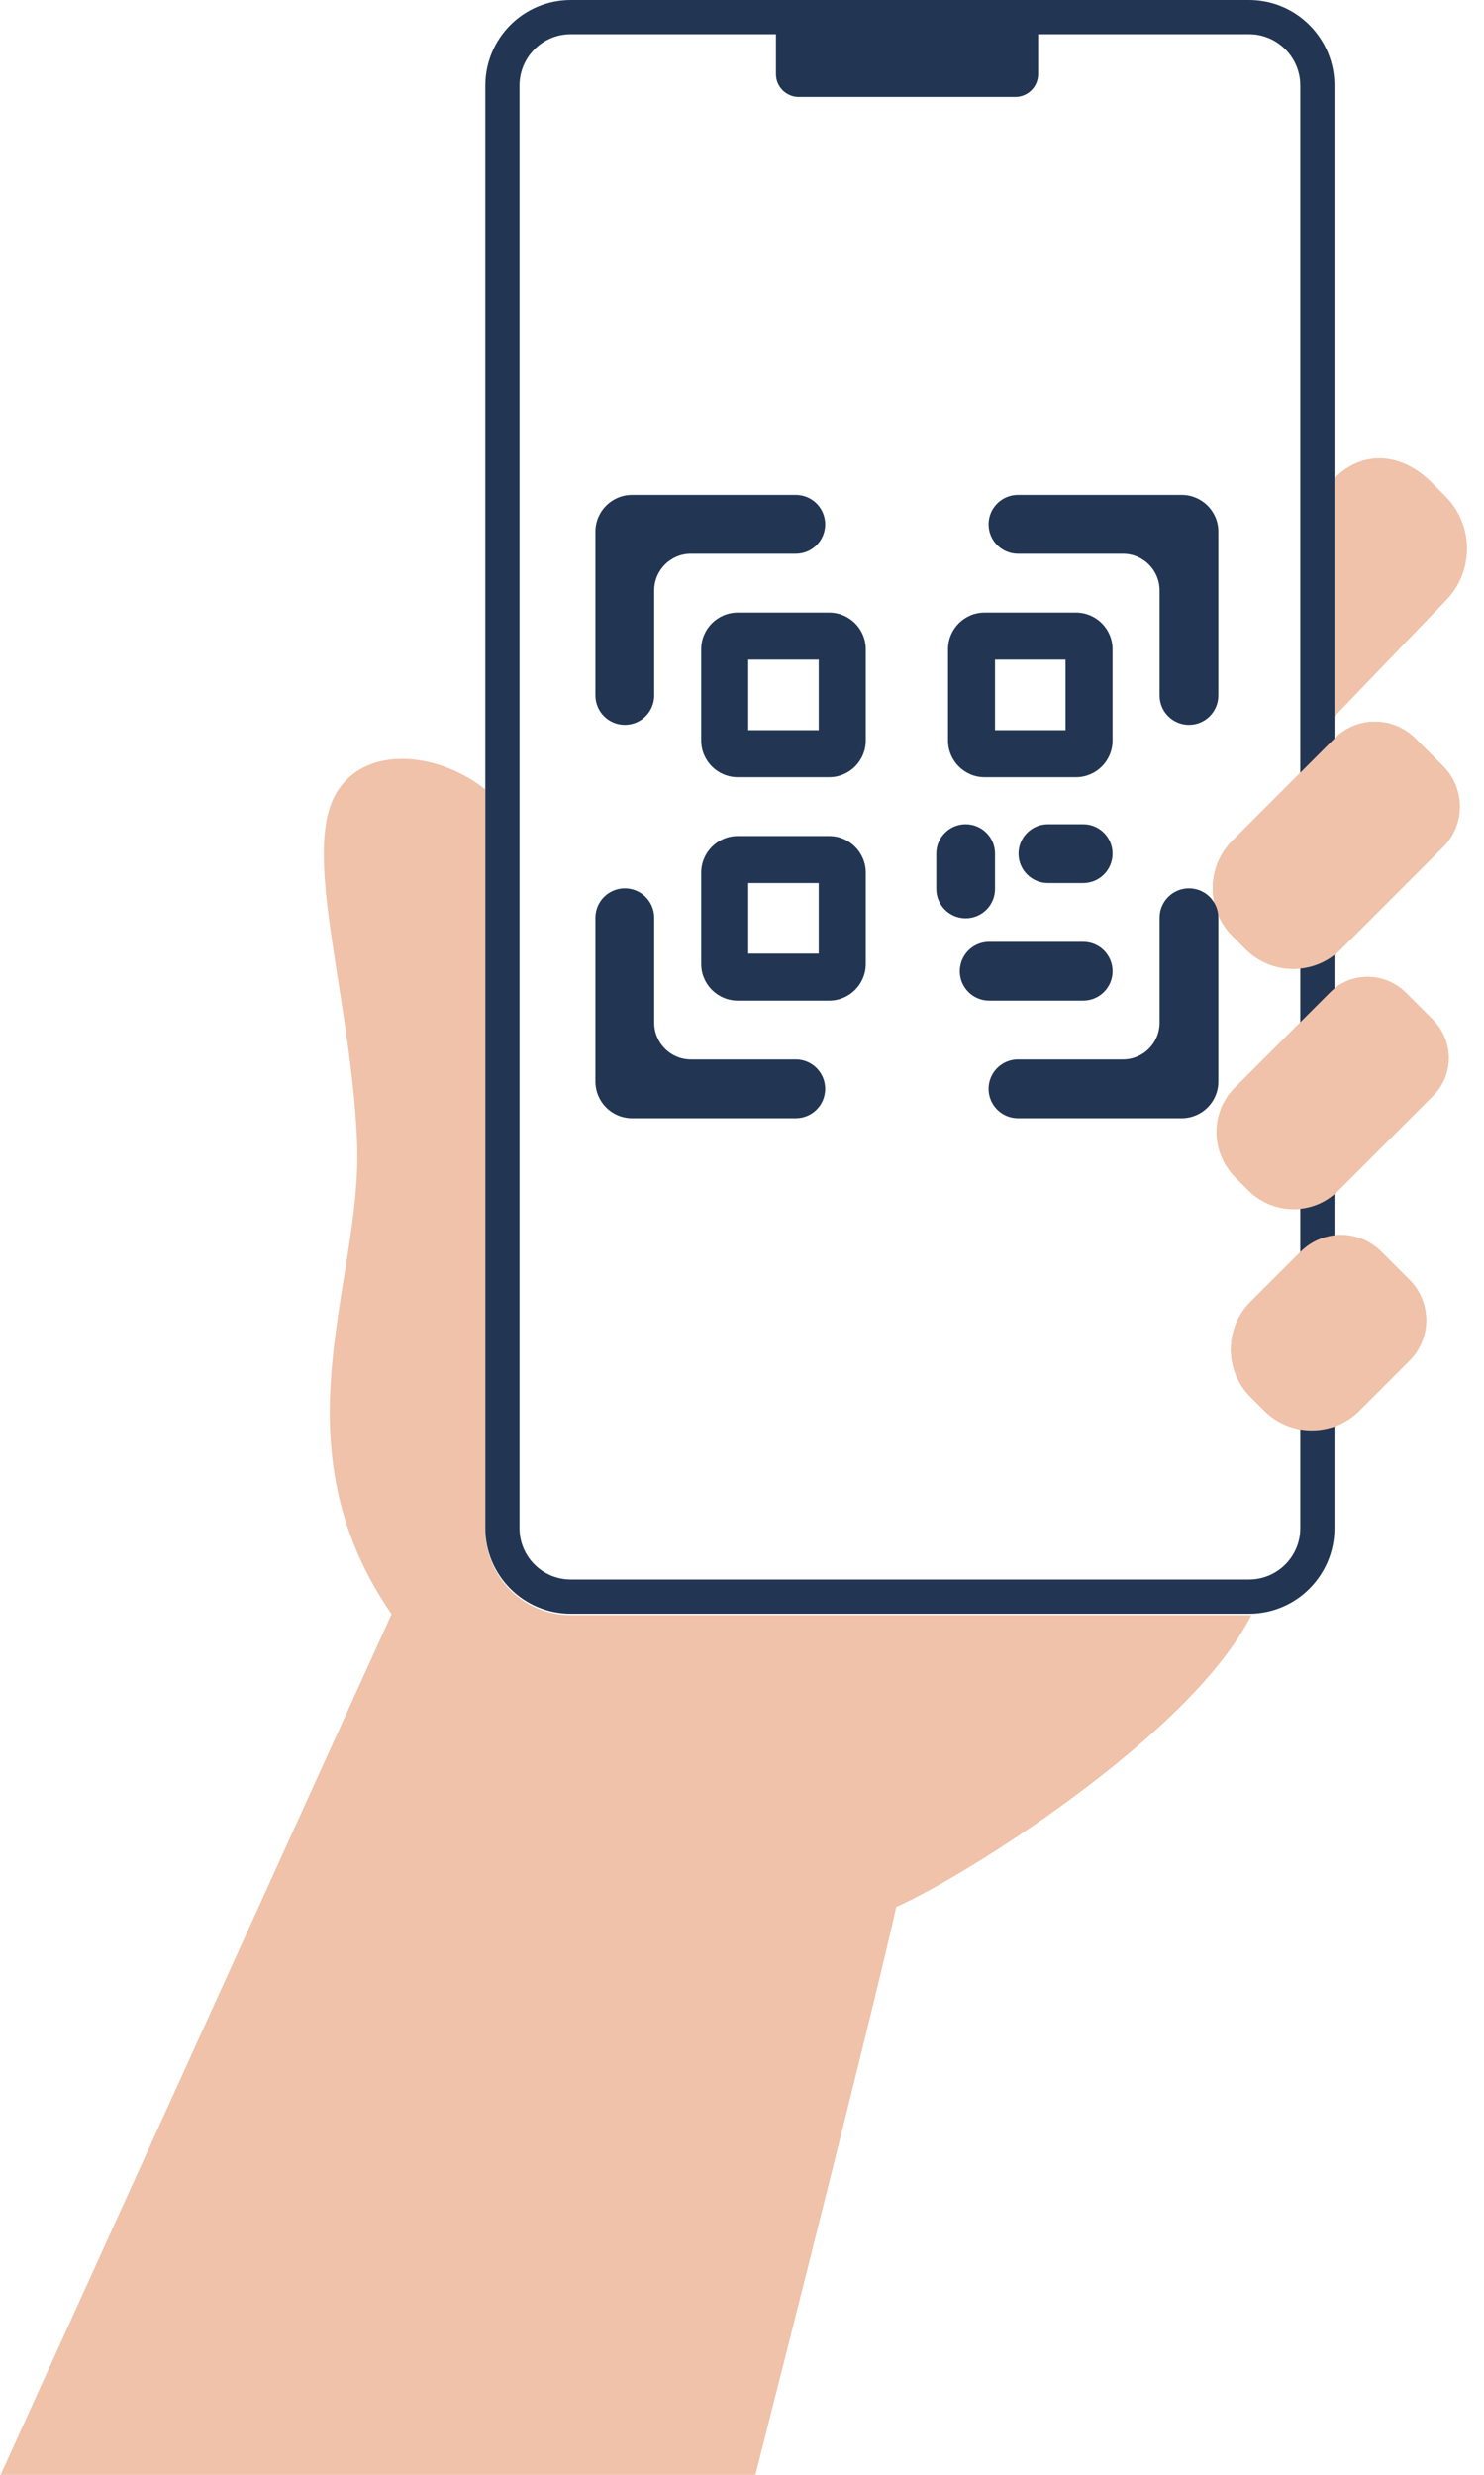 <svg width="81" height="135" viewBox="0 0 81 135" fill="none" xmlns="http://www.w3.org/2000/svg">
<g clip-path="url(#clip0_3086_17324)">
<path d="M26.49 43.065C25.681 42.419 24.735 41.942 23.791 41.668C22.01 41.152 19.84 41.273 18.594 42.902C17.898 43.812 17.693 45.081 17.676 46.397C17.657 47.744 17.837 49.332 18.081 51.028C18.199 51.848 18.332 52.697 18.468 53.568L18.469 53.569C18.905 56.352 19.375 59.353 19.491 62.325C19.566 64.212 19.326 66.159 19.008 68.212C18.939 68.659 18.866 69.113 18.792 69.572L18.792 69.576C18.531 71.194 18.261 72.876 18.114 74.573C17.744 78.853 18.146 83.383 21.374 88.053L0 135.077H41.213L41.392 134.374C43.531 125.965 47.916 108.579 48.919 104.022C50.891 103.146 54.814 100.83 58.638 97.993C60.732 96.439 62.827 94.708 64.584 92.939C66.146 91.366 67.485 89.719 68.299 88.105C68.257 88.106 68.215 88.107 68.172 88.107H31.156C28.579 88.107 26.49 86.018 26.49 83.441V43.065Z" fill="#EFC2A9"/>
<path d="M31.156 86.24H68.239C68.217 86.24 68.195 86.24 68.172 86.24L31.156 86.24Z" fill="#EFC2A9"/>
<path d="M78.888 32.788C80.467 31.209 80.467 28.648 78.888 27.069L78.123 26.304C76.544 24.725 74.425 24.498 72.845 26.076V39.076L78.888 32.788Z" fill="#EFC2A9"/>
<path d="M70.991 68.278C72.207 67.062 74.178 67.062 75.394 68.278L76.934 69.818C78.15 71.034 78.15 73.006 76.934 74.222L74.205 76.951C72.768 78.388 70.438 78.388 69.001 76.951L68.261 76.211C66.824 74.774 66.824 72.444 68.261 71.007L70.991 68.278Z" fill="#EFC2A9"/>
<path d="M72.604 54.132C73.739 52.996 75.593 53.011 76.746 54.163L78.201 55.618C79.353 56.77 79.367 58.625 78.232 59.76L73.027 64.965C71.685 66.307 69.493 66.29 68.132 64.928L67.436 64.232C66.073 62.87 66.057 60.678 67.398 59.337L72.604 54.132Z" fill="#EFC2A9"/>
<path d="M72.845 40.278C74.061 39.062 76.033 39.062 77.249 40.278L78.769 41.798C79.985 43.014 79.985 44.986 78.769 46.202L73.193 51.778C71.756 53.215 69.426 53.215 67.989 51.778L67.269 51.058C65.832 49.621 65.832 47.291 67.269 45.854L72.845 40.278Z" fill="#EFC2A9"/>
<path fill-rule="evenodd" clip-rule="evenodd" d="M26.49 4.666C26.49 2.089 28.579 0 31.156 0H68.172C70.749 0 72.838 2.089 72.838 4.666V83.365C72.838 85.942 70.749 88.031 68.172 88.031H31.156C28.579 88.031 26.49 85.942 26.49 83.365V4.666ZM56.663 1.866L68.172 1.866C69.719 1.866 70.972 3.12 70.972 4.666V83.365C70.972 84.911 69.719 86.164 68.172 86.164H31.156C29.61 86.164 28.357 84.911 28.357 83.365V4.666C28.357 3.12 29.61 1.866 31.156 1.866L42.354 1.866V4.044C42.354 4.731 42.911 5.288 43.599 5.288H55.419C56.106 5.288 56.663 4.731 56.663 4.044V1.866Z" fill="#223654"/>
<path d="M72.845 40.278C74.061 39.062 76.033 39.062 77.249 40.278L78.769 41.798C79.985 43.014 79.985 44.985 78.769 46.201L73.193 51.778C71.756 53.215 69.426 53.215 67.989 51.778L67.269 51.058C65.832 49.621 65.832 47.291 67.269 45.854L72.845 40.278Z" fill="#EFC2A9"/>
<path d="M70.991 68.278C72.207 67.062 74.178 67.062 75.394 68.278L76.934 69.818C78.15 71.034 78.15 73.005 76.934 74.221L74.205 76.951C72.768 78.388 70.438 78.388 69.001 76.951L68.261 76.211C66.824 74.774 66.824 72.444 68.261 71.007L70.991 68.278Z" fill="#EFC2A9"/>
<path d="M72.604 54.131C73.739 52.996 75.594 53.01 76.746 54.163L78.201 55.618C79.353 56.77 79.367 58.624 78.232 59.76L73.027 64.965C71.685 66.307 69.494 66.29 68.132 64.928L67.436 64.232C66.073 62.87 66.057 60.678 67.398 59.337L72.604 54.131Z" fill="#EFC2A9"/>
<g clip-path="url(#clip1_3086_17324)">
<path d="M34.5 27C33.395 27 32.5 27.895 32.5 29V37.937C32.5 38.823 33.218 39.541 34.104 39.541C34.989 39.541 35.708 38.823 35.708 37.937V32.208C35.708 31.103 36.603 30.207 37.708 30.207H43.437C44.323 30.207 45.041 29.489 45.041 28.604C45.041 27.718 44.323 27 43.437 27H34.5Z" fill="#223654"/>
<path d="M55.563 27C54.677 27 53.959 27.718 53.959 28.604C53.959 29.489 54.677 30.207 55.563 30.207H61.292C62.397 30.207 63.292 31.103 63.292 32.208V37.937C63.292 38.823 64.01 39.541 64.896 39.541C65.782 39.541 66.5 38.823 66.5 37.937V29C66.5 27.895 65.605 27 64.5 27H55.563Z" fill="#223654"/>
<path d="M66.5 50.063C66.5 49.177 65.782 48.459 64.896 48.459C64.01 48.459 63.292 49.177 63.292 50.063V55.792C63.292 56.897 62.397 57.792 61.292 57.792H55.563C54.677 57.792 53.959 58.511 53.959 59.396C53.959 60.282 54.677 61 55.563 61H64.5C65.605 61 66.5 60.105 66.5 59V50.063Z" fill="#223654"/>
<path d="M43.437 61C44.323 61 45.041 60.282 45.041 59.396C45.041 58.511 44.323 57.792 43.437 57.792H37.708C36.603 57.792 35.708 56.897 35.708 55.792V50.063C35.708 49.177 34.989 48.459 34.104 48.459C33.218 48.459 32.5 49.177 32.5 50.063V59C32.5 60.105 33.395 61 34.5 61H43.437Z" fill="#223654"/>
<path fill-rule="evenodd" clip-rule="evenodd" d="M40.273 33.415C39.169 33.415 38.273 34.311 38.273 35.415V40.397C38.273 41.501 39.169 42.397 40.273 42.397H45.255C46.359 42.397 47.255 41.501 47.255 40.397V35.415C47.255 34.311 46.359 33.415 45.255 33.415H40.273ZM44.688 35.981H40.84V39.831H44.688V35.981Z" fill="#223654"/>
<path fill-rule="evenodd" clip-rule="evenodd" d="M38.273 47.604C38.273 46.499 39.169 45.604 40.273 45.604H45.255C46.359 45.604 47.255 46.499 47.255 47.604V52.585C47.255 53.689 46.359 54.585 45.255 54.585H40.273C39.169 54.585 38.273 53.689 38.273 52.585V47.604ZM40.84 48.17H44.688V52.019H40.84V48.17Z" fill="#223654"/>
<path fill-rule="evenodd" clip-rule="evenodd" d="M53.745 33.415C52.641 33.415 51.745 34.311 51.745 35.415V40.397C51.745 41.501 52.641 42.397 53.745 42.397H58.726C59.831 42.397 60.726 41.501 60.726 40.397V35.415C60.726 34.311 59.831 33.415 58.726 33.415H53.745ZM58.16 35.981H54.311V39.831H58.16V35.981Z" fill="#223654"/>
<path d="M52.707 44.962C51.822 44.962 51.104 45.68 51.104 46.566V48.49C51.104 49.376 51.822 50.094 52.707 50.094C53.593 50.094 54.311 49.376 54.311 48.49V46.566C54.311 45.68 53.593 44.962 52.707 44.962Z" fill="#223654"/>
<path d="M55.594 46.566C55.594 45.68 56.312 44.962 57.197 44.962H59.122C60.008 44.962 60.726 45.68 60.726 46.566C60.726 47.452 60.008 48.17 59.122 48.17H57.197C56.312 48.17 55.594 47.452 55.594 46.566Z" fill="#223654"/>
<path d="M53.991 51.377C53.105 51.377 52.387 52.095 52.387 52.981C52.387 53.867 53.105 54.585 53.991 54.585H59.123C60.008 54.585 60.727 53.867 60.727 52.981C60.727 52.095 60.008 51.377 59.123 51.377H53.991Z" fill="#223654"/>
</g>
</g>
<defs>
<clipPath id="clip0_3086_17324">
<rect width="81" height="135" fill="white"/>
</clipPath>
<clipPath id="clip1_3086_17324">
<rect width="34" height="34" fill="white" transform="translate(32.5 27)"/>
</clipPath>
</defs>
</svg>
